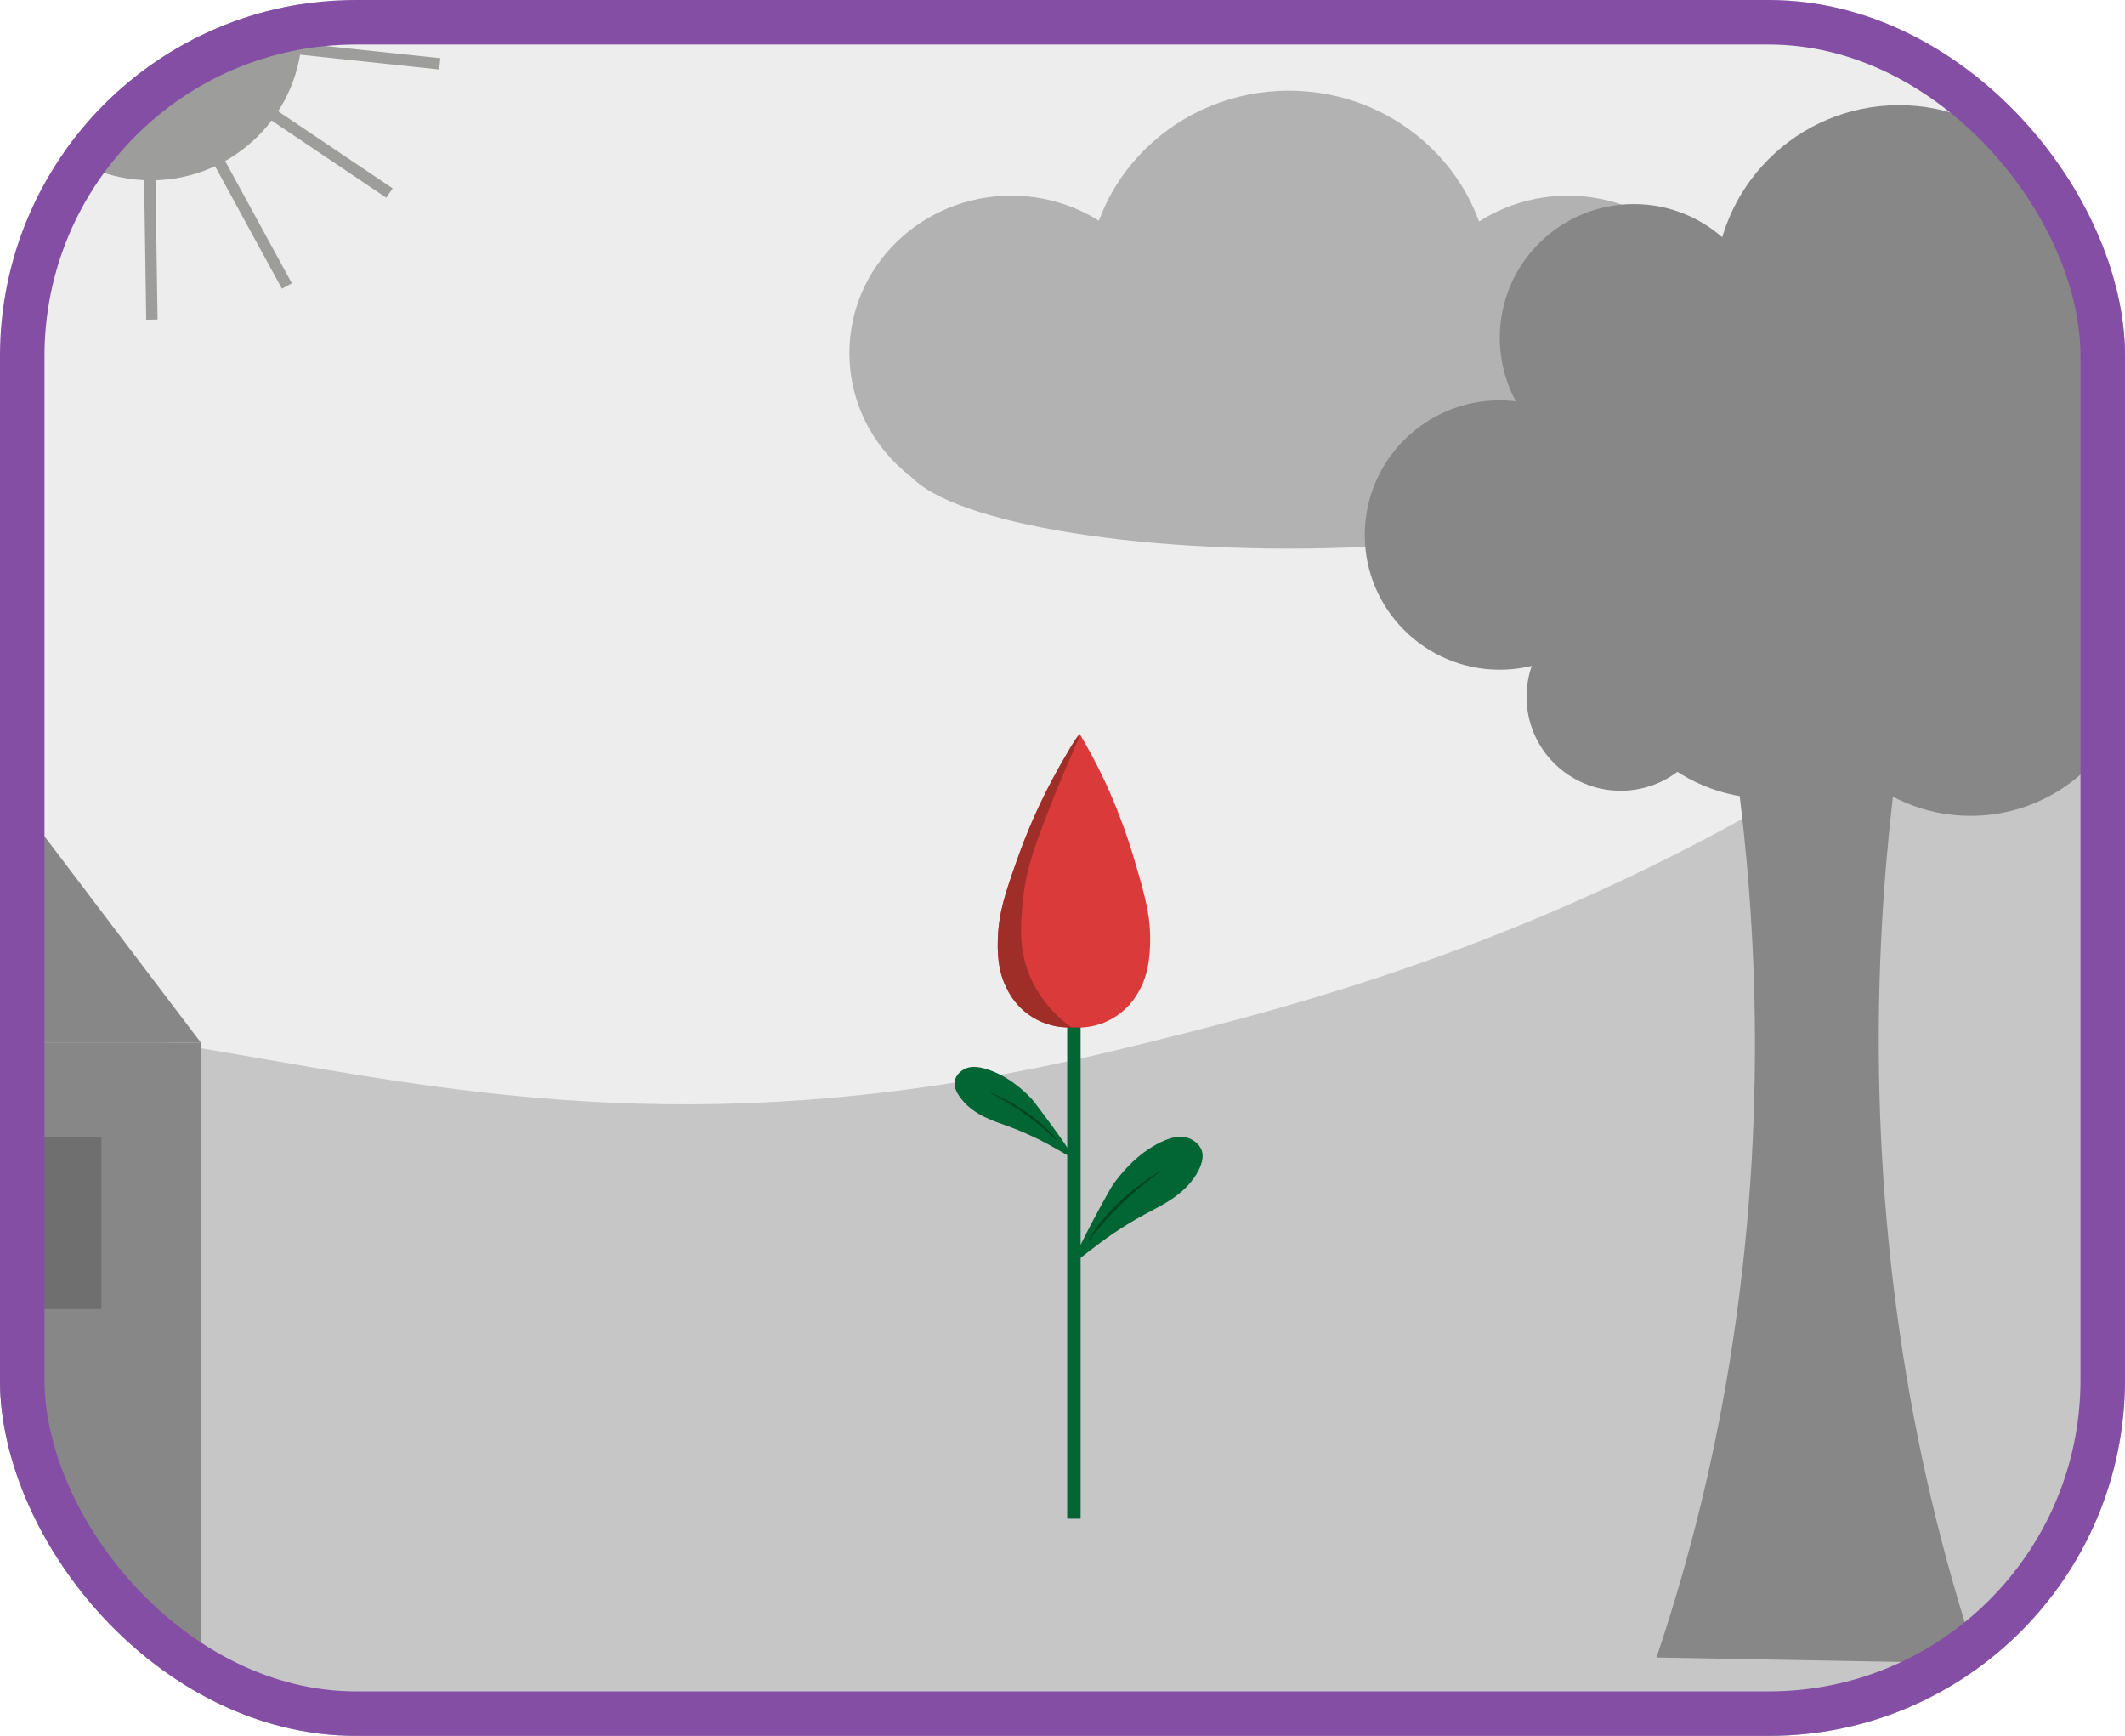 <?xml version="1.0" encoding="UTF-8" standalone="no"?>

<svg width="191" height="156" viewBox="0 0 191 156" fill="none" xmlns="http://www.w3.org/2000/svg">
<g clip-path="url(#clip0_63_201)">
<path d="M221.738 -32.06H-84.993V198.766H221.738V-32.06Z" fill="#EDEDED"/>
<path d="M-105.01 154.44C-94.177 117.844 -52.897 101.55 -40.737 97.363C11.608 79.366 33.033 110.801 100.861 94.249C114.145 91.005 135.259 85.855 159.263 72.101C189.955 54.52 196.725 37.133 223.21 32.181C239.187 29.198 262.304 30.54 268.796 41.973C275.115 53.097 261.874 67.059 250.943 88.005C221.933 143.599 248.514 173.057 226.798 199.033C207.077 222.624 176.355 208.857 68.561 210.572C-36.022 212.241 -83.222 226.419 -101.747 199.657C-113.408 182.814 -106.642 159.952 -105.01 154.44Z" fill="#C6C6C6"/>
<path d="M90.895 45.885C98.93 45.885 105.442 39.55 105.442 31.735C105.442 23.92 98.93 17.585 90.895 17.585C82.862 17.585 76.349 23.92 76.349 31.735C76.349 39.55 82.862 45.885 90.895 45.885Z" fill="#B2B2B2"/>
<path d="M115.844 43.424C125.858 43.424 133.975 35.527 133.975 25.786C133.975 16.045 125.858 8.149 115.844 8.149C105.83 8.149 97.713 16.045 97.713 25.786C97.713 35.527 105.83 43.424 115.844 43.424Z" fill="#B2B2B2"/>
<path d="M140.931 45.885C148.965 45.885 155.478 39.55 155.478 31.735C155.478 23.92 148.965 17.585 140.931 17.585C132.897 17.585 126.384 23.92 126.384 31.735C126.384 39.55 132.897 45.885 140.931 45.885Z" fill="#B2B2B2"/>
<path d="M115.844 49.303C135.021 49.303 150.567 45.63 150.567 41.099C150.567 36.569 135.021 32.896 115.844 32.896C96.666 32.896 81.12 36.569 81.12 41.099C81.12 45.63 96.666 49.303 115.844 49.303Z" fill="#B2B2B2"/>
<path d="M202.937 -10.717C202.937 -6.422 201.226 -2.303 198.182 0.734C195.137 3.771 191.008 5.477 186.702 5.477C165.167 4.623 165.172 -26.062 186.702 -26.911C191.008 -26.911 195.137 -25.205 198.182 -22.168C201.226 -19.131 202.937 -15.012 202.937 -10.717V-10.717Z" fill="#B2B2B2"/>
<path d="M253.299 7.92332e-05C252.334 12.352 176.717 12.331 175.792 7.92332e-05C176.757 -12.352 252.373 -12.331 253.299 7.92332e-05Z" fill="#B2B2B2"/>
<path d="M13.581 16.206C21.082 16.206 27.163 10.141 27.163 2.66C27.163 -4.822 21.082 -10.887 13.581 -10.887C6.081 -10.887 0 -4.822 0 2.66C0 10.141 6.081 16.206 13.581 16.206Z" fill="#9D9D9C"/>
<path d="M8.673 10.507L1.051 25.538L1.962 25.997L9.584 10.966L8.673 10.507Z" fill="#9D9D9C"/>
<path d="M5.542 7.282L-8.137 17.052L-7.546 17.876L6.133 8.107L5.542 7.282Z" fill="#9D9D9C"/>
<path d="M4.318 3.076L-12.413 5.368L-12.275 6.376L4.456 4.084L4.318 3.076Z" fill="#9D9D9C"/>
<path d="M37.797 -7.121L22.098 -0.911L22.474 0.034L38.173 -6.175L37.797 -7.121Z" fill="#9D9D9C"/>
<path d="M22.785 3.445L22.678 4.457L39.471 6.243L39.578 5.231L22.785 3.445Z" fill="#9D9D9C"/>
<path d="M21.276 7.492L20.705 8.337L34.721 17.77L35.293 16.926L21.276 7.492Z" fill="#9D9D9C"/>
<path d="M18.162 10.665L17.266 11.152L25.34 25.946L26.235 25.46L18.162 10.665Z" fill="#9D9D9C"/>
<path d="M13.911 11.869L12.891 11.884L13.144 28.727L14.164 28.712L13.911 11.869Z" fill="#9D9D9C"/>
<path d="M18.077 93.725H-52.47V172.627H18.077V93.725Z" fill="#878787"/>
<path d="M18.077 93.725L-17.197 47.199L-52.47 93.725" fill="#878787"/>
<path d="M9.118 102.184H-6.381V117.643H9.118V102.184Z" fill="#706F6F"/>
<path d="M170.742 66.961H155.749C157.544 79.075 159.15 98.188 155.749 120.588C154.3 130.226 152.004 139.718 148.889 148.955L177.779 149.481C174.552 139.777 172.198 129.806 170.744 119.686C167.562 97.728 169.031 79.017 170.742 66.961Z" fill="#878787"/>
<path d="M134.807 60.184C141.509 60.184 146.943 54.765 146.943 48.08C146.943 41.395 141.509 35.975 134.807 35.975C128.105 35.975 122.671 41.395 122.671 48.08C122.671 54.765 128.105 60.184 134.807 60.184Z" fill="#878787"/>
<path d="M146.855 42.373C153.508 42.373 158.902 36.993 158.902 30.356C158.902 23.72 153.508 18.339 146.855 18.339C140.201 18.339 134.807 23.72 134.807 30.356C134.807 36.993 140.201 42.373 146.855 42.373Z" fill="#878787"/>
<path d="M170.69 42.469C179.831 42.469 187.241 35.078 187.241 25.96C187.241 16.842 179.831 9.45 170.69 9.45C161.548 9.45 154.138 16.842 154.138 25.96C154.138 35.078 161.548 42.469 170.69 42.469Z" fill="#878787"/>
<path d="M198.793 44.724C203.097 40.431 203.097 33.471 198.793 29.178C194.489 24.886 187.511 24.886 183.208 29.178C178.904 33.471 178.904 40.431 183.208 44.724C187.511 49.017 194.489 49.017 198.793 44.724Z" fill="#878787"/>
<path d="M192.104 60.514C196.778 60.514 200.568 56.735 200.568 52.072C200.568 47.41 196.778 43.631 192.104 43.631C187.43 43.631 183.641 47.41 183.641 52.072C183.641 56.735 187.43 60.514 192.104 60.514Z" fill="#878787"/>
<path d="M177.123 73.319C185.396 73.319 192.103 66.629 192.103 58.377C192.103 50.126 185.396 43.436 177.123 43.436C168.85 43.436 162.144 50.126 162.144 58.377C162.144 66.629 168.85 73.319 177.123 73.319Z" fill="#878787"/>
<path d="M145.675 71.063C150.349 71.063 154.138 67.283 154.138 62.621C154.138 57.959 150.349 54.179 145.675 54.179C141.001 54.179 137.211 57.959 137.211 62.621C137.211 67.283 141.001 71.063 145.675 71.063Z" fill="#878787"/>
<path d="M158.902 71.756C167.175 71.756 173.882 65.066 173.882 56.814C173.882 48.563 167.175 41.873 158.902 41.873C150.629 41.873 143.923 48.563 143.923 56.814C143.923 65.066 150.629 71.756 158.902 71.756Z" fill="#878787"/>
<path d="M155.71 58.033C163.983 58.033 170.69 51.344 170.69 43.092C170.69 34.84 163.983 28.151 155.71 28.151C147.437 28.151 140.73 34.84 140.73 43.092C140.73 51.344 147.437 58.033 155.71 58.033Z" fill="#878787"/>
<path d="M176.021 61.339C184.294 61.339 191 54.649 191 46.397C191 38.145 184.294 31.456 176.021 31.456C167.748 31.456 161.041 38.145 161.041 46.397C161.041 54.649 167.748 61.339 176.021 61.339Z" fill="#878787"/>
<path d="M97.13 92.288H95.925V136.483H97.13V92.288Z" fill="#016634"/>
<path d="M97.055 65.972C97.684 67.024 98.462 68.428 99.262 70.115C100.376 72.507 101.302 74.981 102.034 77.515C102.934 80.582 103.441 82.332 103.376 84.79C103.326 86.981 102.873 88.209 102.347 89.111C101.771 90.181 100.891 91.056 99.816 91.627C98.742 92.198 97.522 92.438 96.311 92.318H96.321C95.105 92.374 93.9 92.068 92.859 91.438C91.817 90.809 90.988 89.884 90.475 88.783C90 87.853 89.615 86.6 89.689 84.411C89.772 81.955 90.366 80.234 91.437 77.219C92.308 74.728 93.373 72.309 94.622 69.984C95.646 68.096 96.833 66.3 96.833 66.3L97.055 65.968" fill="#DA3A3A"/>
<path d="M97.055 65.984C97.192 66.052 96.033 68.291 94.638 71.845C93.055 75.88 92.264 77.906 91.965 80.72C91.72 83.029 91.481 85.6 92.844 88.327C93.656 89.922 94.847 91.296 96.312 92.328H96.323C95.106 92.383 93.901 92.077 92.86 91.447C91.819 90.817 90.988 89.893 90.475 88.792C90 87.862 89.615 86.609 89.689 84.42C89.772 81.964 90.366 80.243 91.437 77.227C92.321 74.743 93.386 72.326 94.622 69.996C95.637 68.066 96.919 65.914 97.055 65.984Z" fill="#9F2D28"/>
<path d="M96.313 103.794C96.058 103.115 92.992 99.026 92.709 98.731C92.181 98.179 90.713 96.698 88.674 96.077C87.828 95.819 87.167 95.796 86.622 96.109C86.507 96.174 85.957 96.505 85.822 97.11C85.772 97.33 85.702 97.916 86.483 98.852C87.647 100.256 89.285 100.724 90.655 101.229C94.582 102.668 96.566 104.471 96.313 103.794Z" fill="#016634"/>
<path d="M95.067 102.552C95.015 102.573 94.134 101.589 92.429 100.342C90.528 98.951 88.954 98.221 88.994 98.189C89.035 98.158 90.91 98.928 92.688 100.254C94.246 101.41 95.12 102.529 95.067 102.552Z" fill="#004620"/>
<path d="M96.58 113.152C96.768 112.295 99.746 106.869 100.031 106.468C100.572 105.717 102.076 103.691 104.413 102.608C105.386 102.156 106.172 102.015 106.876 102.296C107.022 102.354 107.739 102.659 108.005 103.361C108.102 103.615 108.288 104.305 107.511 105.563C106.353 107.434 104.471 108.283 102.917 109.117C98.462 111.515 96.39 114.009 96.58 113.152Z" fill="#016634"/>
<path d="M97.86 111.452C97.925 111.467 98.813 110.138 100.646 108.352C102.688 106.361 104.45 105.217 104.398 105.194C104.345 105.171 102.227 106.406 100.314 108.301C98.653 109.943 97.788 111.439 97.86 111.452Z" fill="#004620"/>
</g>
<rect x="2" y="2" width="187" height="152" rx="30" stroke="#844EA5" stroke-width="4"/>
<defs>
<clipPath id="clip0_63_201">
<rect width="191" height="156" rx="32" fill="white"/>
</clipPath>
</defs>
</svg>
